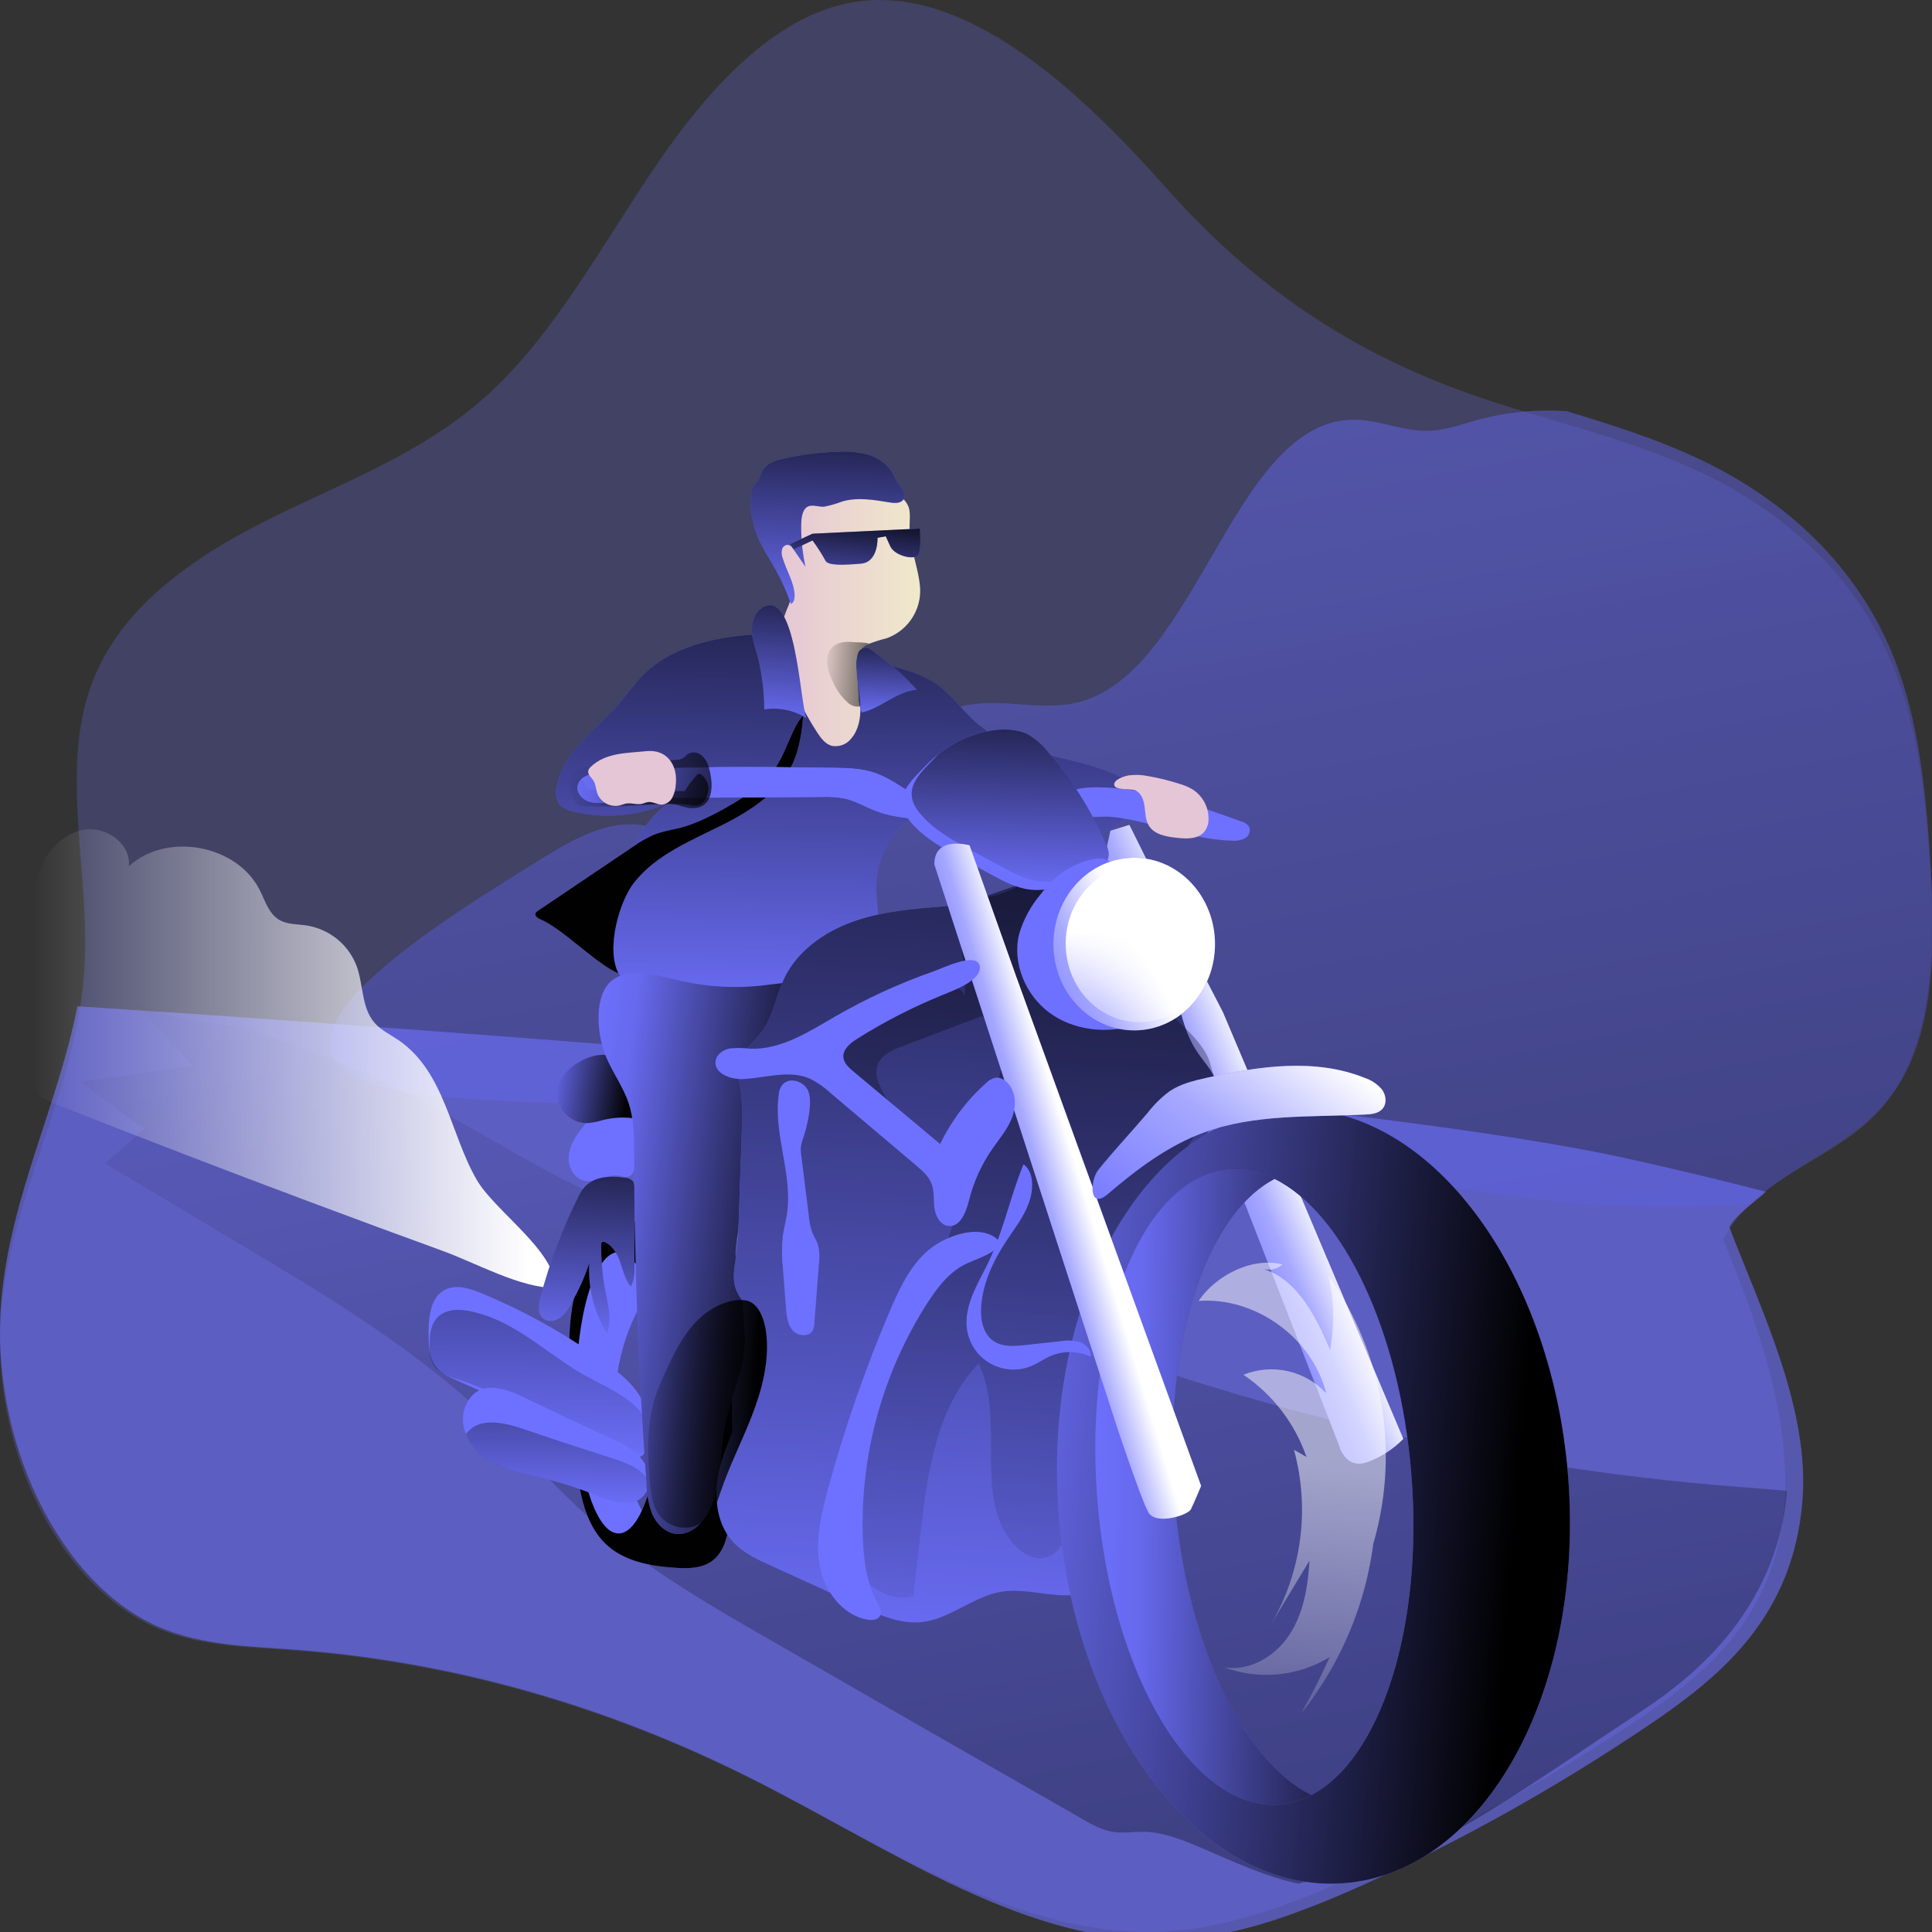 <svg width="240" height="240" viewBox="0 0 240 240" fill="none" xmlns="http://www.w3.org/2000/svg">
<rect x="0" y="0" width="240" height="240" fill="#333333" stroke="none"/>
<g clip-path="url(#clip0)">
<path opacity="0.24" d="M214.043 153.986C219.249 166.613 224.554 181.579 220.102 194.67C216.965 203.865 209.819 209.407 202.954 213.969C191.58 221.5 179.811 227.963 167.735 233.31C160.332 236.574 152.725 239.446 144.93 239.93C126.676 241.026 109.7 229.084 92.607 220.626C74.456 211.638 55.354 206.361 35.974 204.98C30.57 204.587 25.083 204.501 19.906 202.419C7.396 197.374 -1.368 179.761 0.177 162.774C1.297 150.387 7.111 139.431 9.523 127.47C10.004 125.144 10.326 122.767 10.486 120.367C11.218 108.741 7.539 96.435 11.112 85.728C13.027 80.037 16.772 75.715 20.785 72.418C33.232 62.16 48.854 59.844 60.866 48.773C69.121 41.153 75.008 30.011 81.759 20.165C88.51 10.32 97.018 1.23 107.09 0.12C121.002 -1.421 134.972 12.191 144.945 23.425C155.639 35.462 167.354 43.302 181.138 48.404C185.55 50.037 190.031 51.334 194.515 52.669H194.541C200.285 54.392 206.018 56.173 211.547 58.805C221.391 63.515 230.895 71.508 235.559 83.785C238.254 90.864 239.162 98.857 239.7 106.759C240.432 117.289 240.213 129.212 234.498 136.703C229.958 142.657 222.852 144.514 217.745 149.3C217.547 149.468 217.349 149.655 217.152 149.856C215.958 151.013 214.909 152.407 214.043 153.986Z" fill="#6E71FF"/>
<path opacity="0.5" d="M235 136C230.47 142.008 222.596 144.671 217.5 149.5C186.129 152.248 155.125 140.818 123.666 138.084C100.755 136.123 77.772 138.272 54.861 136.234C23.274 133.409 53.765 115.111 66.747 107.007C70.966 104.37 75.496 101.694 80.109 102.573C82.937 103.138 85.556 105.027 88.387 105.645C99.893 108.19 108.324 90.041 119.86 87.646C124.656 86.651 129.653 88.505 134.406 87.119C148.787 82.894 153.313 52.347 168.045 52.135C171.172 52.096 174.229 53.584 177.356 53.516C179.705 53.482 181.999 52.55 184.297 51.966C187.698 51.13 191.162 50.835 194.616 51.087H194.641C200.373 52.825 206.093 54.622 211.609 57.278C221.432 62.03 230.914 70.096 235.568 82.483C238.257 89.626 239.163 97.691 239.7 105.664C240.43 116.246 240.702 128.427 235 136Z" fill="#6E71FF"/>
<path d="M235 136C230.47 142.008 222.596 144.671 217.5 149.5C186.129 152.248 155.125 140.818 123.666 138.084C100.755 136.123 77.772 138.272 54.861 136.234C23.274 133.409 53.765 115.111 66.747 107.007C70.966 104.37 75.496 101.694 80.109 102.573C82.937 103.138 85.556 105.027 88.387 105.645C99.893 108.19 108.324 90.041 119.86 87.646C124.656 86.651 129.653 88.505 134.406 87.119C148.787 82.894 153.313 52.347 168.045 52.135C171.172 52.096 174.229 53.584 177.356 53.516C179.705 53.482 181.999 52.55 184.297 51.966C187.698 51.13 191.162 50.835 194.616 51.087H194.641C200.373 52.825 206.093 54.622 211.609 57.278C221.432 62.03 230.914 70.096 235.568 82.483C238.257 89.626 239.163 97.691 239.7 105.664C240.43 116.246 240.702 128.427 235 136Z" fill="url(#paint0_linear)" fill-opacity="0.7"/>
<path opacity="0.6" d="M223.903 186.472C223.689 189.164 223.163 191.796 222.342 194.272C219.173 203.75 211.954 209.464 205.019 214.166C193.53 221.929 181.64 228.592 169.442 234.104C167.223 235.091 165.004 236.077 162.737 236.916C157.393 239.018 151.949 240.582 146.405 240.927C127.965 242.057 110.816 229.747 93.549 221.029C75.214 211.764 55.918 206.324 36.34 204.9C30.881 204.495 25.338 204.407 20.108 202.26C7.471 197.06 -1.382 178.903 0.178 161.393C1.31 148.624 7.183 137.33 9.62 125C12.127 125.173 15.193 125.38 18.718 125.612L24.047 125.957C29.092 126.298 34.824 126.717 41.081 127.161C90.428 130.718 172.293 137.281 201.939 143.877C207.771 145.155 213.034 146.418 217.771 147.642L219.361 148.041C218.154 149.242 215.693 150.79 214.82 152.427C218.856 162.927 224.835 175.05 223.903 186.472Z" fill="#6E71FF"/>
<path d="M222 185.207C221.788 187.811 221.266 190.357 220.451 192.752C217.305 201.92 210.883 207.952 204 212.5C192.596 220.009 182.108 227.668 170 233C167.798 233.954 163.541 233.189 161.291 234C157.282 233.131 153.358 231.337 149.475 229.652C147.001 228.583 144.483 227.548 141.88 227.548C140.702 227.548 139.52 227.748 138.353 227.581C136.903 227.381 135.552 226.603 134.216 225.825C121.346 218.472 108.482 211.092 95.622 203.685C88.013 199.323 80.349 194.904 73.466 188.786C69.061 184.882 65.049 180.334 60.74 176.268C51.394 167.448 40.845 161.144 30.376 154.878C24.606 151.438 18.838 147.993 13.072 144.541L17.877 140.245C15.247 138.279 12.621 136.327 10 134.39C14.621 133.726 19.257 133.039 23.893 132.376C22.058 130.362 20.223 128.343 18.362 126.348C17.65 125.551 16.927 124.778 16.215 124C17.565 125.46 20.579 126.181 23.651 126.682C26.496 127.159 29.396 127.436 31.062 127.975C36.179 129.636 41.27 131.56 46.277 133.76C55.733 137.94 64.55 144.187 73.951 148.44C89.452 155.469 106.572 155.689 122.455 162.218C152.824 174.702 184.263 182.259 216.057 184.715C218.032 184.863 220.021 185.011 222 185.207Z" fill="url(#paint1_linear)"/>
<path d="M49.479 129.195C48.489 128.522 47.37 128 46.573 127.109C44.898 125.238 45.159 122.395 44.316 120.04C43.828 118.73 42.998 117.57 41.911 116.679C40.823 115.788 39.516 115.199 38.122 114.969C36.957 114.793 35.675 114.862 34.657 114.247C33.386 113.479 32.935 111.915 32.279 110.594C29.458 104.92 20.696 103.306 16.003 107.609C16.302 104.92 13.318 102.68 10.618 103.038C7.917 103.395 5.804 105.688 4.875 108.228C3.946 110.767 3.974 113.525 4.016 116.222L4.277 133.597C4.277 134.365 4.315 135.168 4.743 135.802C5.17 136.436 5.986 136.793 6.732 137.089C17.396 141.302 28.102 145.418 38.849 149.436C44.218 151.446 49.599 153.431 54.989 155.39C59.127 156.892 64.617 160 69 160C69.062 155.44 61.516 150.484 59.251 146.612C55.945 140.977 55.284 133.132 49.479 129.195Z" fill="url(#paint2_linear)"/>
<path d="M80.72 160.321C80.72 160.321 71.147 172.46 80.546 189.212C80.546 189.212 77.128 193.998 73.879 189.381C70.63 184.764 68.58 159.122 76.615 153.823C84.65 148.524 80.72 160.321 80.72 160.321Z" fill="#6E71FF"/>
<path d="M80.72 160.321C80.72 160.321 71.147 172.46 80.546 189.212C80.546 189.212 77.128 193.998 73.879 189.381C70.63 184.764 68.58 159.122 76.615 153.823C84.65 148.524 80.72 160.321 80.72 160.321Z" fill="url(#paint3_linear)"/>
<path d="M90.7 167.087C90.498 162.897 89.971 158.271 86.802 155.521C84.964 153.917 82.538 151.238 80.079 151.529C77.131 151.896 74.508 154.044 73.027 156.56C71.146 159.799 70.77 163.697 70.676 167.449C70.552 172.777 70.913 178.105 71.753 183.368C72.223 186.429 73.008 189.654 75.251 191.803C77.493 193.951 80.784 194.553 83.902 194.755C85.411 194.864 87.014 194.845 88.293 194.027C90.239 192.734 90.568 190.054 90.695 187.722C91.029 180.857 91.029 173.951 90.7 167.087ZM76.84 190.491C73.925 190.491 71.555 182.658 71.555 173.006C71.555 163.354 73.906 155.539 76.84 155.539C79.774 155.539 82.129 163.354 82.129 173.006C82.129 182.658 79.778 190.491 76.84 190.491Z" fill="#6E71FF"/>
<path d="M90.7 167.087C90.498 162.897 89.971 158.271 86.802 155.521C84.964 153.917 82.538 151.238 80.079 151.529C77.131 151.896 74.508 154.044 73.027 156.56C71.146 159.799 70.77 163.697 70.676 167.449C70.552 172.777 70.913 178.105 71.753 183.368C72.223 186.429 73.008 189.654 75.251 191.803C77.493 193.951 80.784 194.553 83.902 194.755C85.411 194.864 87.014 194.845 88.293 194.027C90.239 192.734 90.568 190.054 90.695 187.722C91.029 180.857 91.029 173.951 90.7 167.087ZM76.84 190.491C73.925 190.491 71.555 182.658 71.555 173.006C71.555 163.354 73.906 155.539 76.84 155.539C79.774 155.539 82.129 163.354 82.129 173.006C82.129 182.658 79.778 190.491 76.84 190.491Z" fill="url(#paint4_linear)"/>
<path d="M72.11 140.367C71.353 141.369 70.699 142.511 70.638 143.767C70.577 145.022 71.325 146.381 72.547 146.668C74.014 147.011 75.49 145.774 76.971 146.056C77.312 146.177 77.675 146.22 78.034 146.183C78.565 146.038 78.781 145.412 78.904 144.872C79.172 143.673 79.374 142.46 79.557 141.242C79.717 140.451 79.717 139.635 79.557 138.844C78.156 133.687 73.896 137.993 72.11 140.367Z" fill="#6E71FF"/>
<path d="M69.403 134.65C69.209 135.227 69.161 135.842 69.263 136.441C69.364 137.041 69.612 137.606 69.984 138.087C70.356 138.568 70.841 138.949 71.395 139.198C71.95 139.446 72.558 139.554 73.164 139.512C73.784 139.425 74.397 139.292 74.998 139.112C76.143 138.835 77.329 138.76 78.5 138.891C78.678 138.934 78.865 138.916 79.031 138.84C79.281 138.68 79.271 138.318 79.224 138.026C78.909 136.014 78.072 131.815 75.797 131.157C73.521 130.499 70.099 132.572 69.403 134.65Z" fill="#6E71FF"/>
<path d="M69.403 134.65C69.209 135.227 69.161 135.842 69.263 136.441C69.364 137.041 69.612 137.606 69.984 138.087C70.356 138.568 70.841 138.949 71.395 139.198C71.95 139.446 72.558 139.554 73.164 139.512C73.784 139.425 74.397 139.292 74.998 139.112C76.143 138.835 77.329 138.76 78.5 138.891C78.678 138.934 78.865 138.916 79.031 138.84C79.281 138.68 79.271 138.318 79.224 138.026C78.909 136.014 78.072 131.815 75.797 131.157C73.521 130.499 70.099 132.572 69.403 134.65Z" fill="url(#paint5_linear)"/>
<path d="M59.85 160.664C58.336 160.039 56.559 159.475 55.148 160.293C53.493 161.233 53.267 163.509 53.239 165.422C53.239 166.95 53.239 168.62 54.18 169.804C54.828 170.613 55.811 171.06 56.756 171.478L77.387 180.651C78.195 181.008 79.23 181.333 79.869 180.731C80.15 180.412 80.325 180.015 80.372 179.593C81.482 173.787 78.115 171.267 73.837 168.309C69.46 165.269 64.771 162.707 59.85 160.664Z" fill="#6E71FF"/>
<path d="M59.977 163.297C58.463 162.827 56.686 162.409 55.275 163.02C53.62 163.73 53.395 165.418 53.366 166.842C53.343 167.98 53.366 169.226 54.307 170.11C55.075 170.693 55.953 171.116 56.888 171.356C63.761 173.636 70.522 178.103 77.387 180.383C78.195 180.651 79.23 180.891 79.869 180.439C80.133 180.227 80.311 179.926 80.372 179.593C81.482 175.268 77.518 173.387 73.24 171.177C68.867 168.916 64.894 164.816 59.977 163.297Z" fill="url(#paint6_linear)" fill-opacity="0.5"/>
<path d="M80.612 184.356C80.529 185.035 80.193 185.657 79.671 186.1C79.124 186.533 78.441 186.76 77.744 186.739C77.56 186.739 77.358 186.739 77.161 186.702C76.142 186.531 75.15 186.231 74.208 185.808C72.031 184.935 69.798 184.211 67.522 183.641C65.026 183.044 62.407 182.588 60.291 181.13C59.218 180.391 58.389 179.351 57.908 178.14C57.637 177.565 57.497 176.937 57.497 176.302C57.497 175.666 57.637 175.039 57.908 174.463C59.511 171.172 62.858 172.512 65.303 173.678C68.707 175.338 72.149 176.969 75.59 178.544C77.161 179.254 78.797 180.016 79.822 181.403C80.457 182.248 80.74 183.306 80.612 184.356Z" fill="#6E71FF"/>
<path d="M79.662 186.283C79.073 186.61 78.407 186.772 77.734 186.754C77.551 186.754 77.349 186.754 77.151 186.716C76.133 186.546 75.141 186.246 74.199 185.823C72.022 184.949 69.788 184.225 67.513 183.655C65.017 183.058 62.398 182.602 60.282 181.145C59.209 180.406 58.38 179.365 57.898 178.154C59.502 175.86 62.849 176.772 65.294 177.609C68.698 178.775 72.139 179.903 75.581 180.999C77.151 181.507 78.788 182.038 79.812 183.021C80.207 183.379 80.481 183.85 80.598 184.37C80.672 184.747 80.62 185.139 80.451 185.484C80.283 185.829 80.005 186.11 79.662 186.283Z" fill="url(#paint7_linear)" fill-opacity="0.5"/>
<path d="M71.95 148.445C69.907 152.508 68.29 156.772 67.126 161.168C66.901 162.019 66.736 163.048 67.357 163.678C67.978 164.308 68.932 164.149 69.6 163.678C70.226 163.156 70.722 162.494 71.048 161.746C71.922 160.215 72.642 158.601 73.196 156.927C73.033 159.995 73.802 163.04 75.401 165.662C76.036 163.998 75.542 162.141 75.204 160.392C74.809 158.345 74.639 156.261 74.696 154.177C75.843 154.388 76.577 155.516 76.981 156.612C77.385 157.707 77.606 158.911 78.344 159.814C78.815 159.132 78.815 158.248 78.815 157.421V147.632C78.848 147.313 78.777 146.991 78.612 146.715C78.356 146.456 78.009 146.306 77.644 146.297C75.307 145.986 73.088 146.174 71.95 148.445Z" fill="#6E71FF"/>
<path d="M71.95 148.445C69.907 152.508 68.29 156.772 67.126 161.168C66.901 162.019 66.736 163.048 67.357 163.678C67.978 164.308 68.932 164.149 69.6 163.678C70.226 163.156 70.722 162.494 71.048 161.746C71.922 160.215 72.642 158.601 73.196 156.927C73.033 159.995 73.802 163.04 75.401 165.662C76.036 163.998 75.542 162.141 75.204 160.392C74.809 158.345 74.639 156.261 74.696 154.177C75.843 154.388 76.577 155.516 76.981 156.612C77.385 157.707 77.606 158.911 78.344 159.814C78.815 159.132 78.815 158.248 78.815 157.421V147.632C78.848 147.313 78.777 146.991 78.612 146.715C78.356 146.456 78.009 146.306 77.644 146.297C75.307 145.986 73.088 146.174 71.95 148.445Z" fill="url(#paint8_linear)"/>
<path d="M79.78 83.958C78.802 84.955 78.003 86.112 77.091 87.169C74.157 90.573 69.864 93.343 69.131 97.776C69.037 98.146 69.023 98.531 69.088 98.907C69.152 99.283 69.295 99.641 69.507 99.958C69.961 100.414 70.549 100.712 71.185 100.809C75.109 101.747 79.232 101.394 82.939 99.802C78.642 102.901 77.246 108.576 76.277 113.785C75.831 116.197 75.464 118.896 76.837 120.922C78.717 123.715 82.761 123.743 86.122 123.461L98.849 122.408C100.73 122.253 102.648 122.093 104.426 121.439C106.203 120.786 107.858 119.559 108.615 117.847C109.696 115.398 108.793 112.577 108.859 109.897C108.939 107.243 109.98 104.708 111.788 102.765C112.045 102.46 112.366 102.216 112.728 102.05C113.187 101.918 113.67 101.895 114.139 101.984L130.223 103.728C132.386 103.963 134.624 104.198 136.702 103.545C138.78 102.891 140.675 101.119 140.745 98.942C140.784 98.401 140.647 97.862 140.355 97.405C139.991 96.955 139.516 96.608 138.977 96.399C133.336 93.733 126.325 93.987 121.535 89.99C119.687 88.453 118.319 86.375 116.363 85.002C114.534 83.718 112.324 83.121 110.161 82.571C105.126 81.26 99.047 78.495 93.819 78.81C88.882 79.102 83.334 80.31 79.78 83.958Z" fill="#6E71FF"/>
<path d="M79.78 83.958C78.802 84.955 78.003 86.112 77.091 87.169C74.157 90.573 69.864 93.343 69.131 97.776C69.037 98.146 69.023 98.531 69.088 98.907C69.152 99.283 69.295 99.641 69.507 99.958C69.961 100.414 70.549 100.712 71.185 100.809C75.109 101.747 79.232 101.394 82.939 99.802C78.642 102.901 77.246 108.576 76.277 113.785C75.831 116.197 75.464 118.896 76.837 120.922C78.717 123.715 82.761 123.743 86.122 123.461L98.849 122.408C100.73 122.253 102.648 122.093 104.426 121.439C106.203 120.786 107.858 119.559 108.615 117.847C109.696 115.398 108.793 112.577 108.859 109.897C108.939 107.243 109.98 104.708 111.788 102.765C112.045 102.46 112.366 102.216 112.728 102.05C113.187 101.918 113.67 101.895 114.139 101.984L130.223 103.728C132.386 103.963 134.624 104.198 136.702 103.545C138.78 102.891 140.675 101.119 140.745 98.942C140.784 98.401 140.647 97.862 140.355 97.405C139.991 96.955 139.516 96.608 138.977 96.399C133.336 93.733 126.325 93.987 121.535 89.99C119.687 88.453 118.319 86.375 116.363 85.002C114.534 83.718 112.324 83.121 110.161 82.571C105.126 81.26 99.047 78.495 93.819 78.81C88.882 79.102 83.334 80.31 79.78 83.958Z" fill="url(#paint9_linear)"/>
<path d="M108.802 113.188C108.889 113.808 108.839 114.441 108.656 115.04C108.45 115.505 108.149 115.921 107.772 116.262C106.175 117.844 104.156 118.931 101.956 119.394C101.9 114.137 103.691 109.05 105.215 104.029C105.973 101.641 106.563 99.203 106.978 96.732C107.358 94.254 106.898 91.758 107.17 89.351C107.899 93.112 107.744 97.287 108.003 101.128L108.802 113.188Z" fill="url(#paint10_linear)"/>
<path d="M94.566 97.414C92.323 99.271 87.983 101.772 85.162 102.642C83.884 103.046 82.525 103.183 81.274 103.676C80.314 104.094 79.403 104.616 78.557 105.233L66.803 113.155C66.688 113.216 66.594 113.309 66.53 113.423C66.38 113.761 66.789 114.062 67.127 114.203C69.911 115.369 74.053 119.761 76.831 120.922C75.233 117.842 76.954 111.937 78.768 109.638C81.519 106.149 85.863 104.424 89.831 102.431C93.719 100.479 97.777 97.762 99.032 93.352C99.444 91.889 99.69 90.384 99.766 88.867C97.97 90.803 97.556 94.931 94.566 97.414Z" fill="#6E71FF"/>
<path d="M94.566 97.414C92.323 99.271 87.983 101.772 85.162 102.642C83.884 103.046 82.525 103.183 81.274 103.676C80.314 104.094 79.403 104.616 78.557 105.233L66.803 113.155C66.688 113.216 66.594 113.309 66.53 113.423C66.38 113.761 66.789 114.062 67.127 114.203C69.911 115.369 74.053 119.761 76.831 120.922C75.233 117.842 76.954 111.937 78.768 109.638C81.519 106.149 85.863 104.424 89.831 102.431C93.719 100.479 97.777 97.762 99.032 93.352C99.444 91.889 99.69 90.384 99.766 88.867C97.97 90.803 97.556 94.931 94.566 97.414Z" fill="url(#paint11_linear)"/>
<path d="M113.467 98.66C111.873 97.719 110.392 96.591 108.653 95.999C107.012 95.439 105.249 95.411 103.519 95.383C93.899 95.246 84.242 95.11 74.679 95.947C73.452 96.055 71.915 96.459 71.745 97.677C71.618 98.556 72.38 99.36 73.231 99.614C74.102 99.802 75.003 99.802 75.873 99.614C79.295 99.216 82.739 99.043 86.184 99.097L102.169 98.998C103.09 98.958 104.013 99.023 104.92 99.191C106.231 99.482 107.402 100.192 108.653 100.681C111.192 101.683 113.984 101.767 116.711 101.838C117.816 101.871 119.495 101.184 118.079 100.131C117.609 99.783 116.457 99.901 115.874 99.736C115.03 99.479 114.222 99.117 113.467 98.66Z" fill="#6E71FF"/>
<path d="M113.467 98.66C111.873 97.719 110.392 96.591 108.653 95.999C107.012 95.439 105.249 95.411 103.519 95.383C93.899 95.246 84.242 95.11 74.679 95.947C73.452 96.055 71.915 96.459 71.745 97.677C71.618 98.556 72.38 99.36 73.231 99.614C74.102 99.802 75.003 99.802 75.873 99.614C79.295 99.216 82.739 99.043 86.184 99.097L102.169 98.998C103.09 98.958 104.013 99.023 104.92 99.191C106.231 99.482 107.402 100.192 108.653 100.681C111.192 101.683 113.984 101.767 116.711 101.838C117.816 101.871 119.495 101.184 118.079 100.131C117.609 99.783 116.457 99.901 115.874 99.736C115.03 99.479 114.222 99.117 113.467 98.66Z" fill="#6E71FF"/>
<path d="M113.499 98.693C111.905 97.776 110.424 96.624 108.685 96.032C107.044 95.472 105.281 95.439 103.551 95.416C93.931 95.28 84.274 95.143 74.711 95.98C73.484 96.088 71.947 96.488 71.773 97.71C71.65 98.59 72.412 99.394 73.263 99.647C74.134 99.835 75.035 99.835 75.905 99.647C79.327 99.249 82.772 99.076 86.216 99.13L102.178 99.031C103.101 98.992 104.025 99.057 104.933 99.224C106.24 99.516 107.415 100.221 108.666 100.715C111.205 101.716 113.993 101.801 116.725 101.871C117.825 101.904 119.508 101.213 118.093 100.165C117.623 99.817 116.471 99.934 115.888 99.77C115.05 99.511 114.248 99.149 113.499 98.693Z" fill="url(#paint12_linear)"/>
<path d="M88.087 95.448C87.951 94.824 87.622 94.258 87.146 93.831C86.907 93.624 86.607 93.499 86.291 93.476C85.975 93.452 85.66 93.53 85.393 93.699C85.205 93.836 85.064 94.033 84.866 94.169C84.595 94.313 84.294 94.391 83.987 94.395L73.013 95.335C72.507 95.338 72.01 95.465 71.565 95.707C71.286 95.914 71.065 96.189 70.923 96.506C70.78 96.823 70.722 97.171 70.752 97.517C70.821 98.208 71.036 98.876 71.382 99.478C71.477 99.7 71.625 99.896 71.815 100.047C72.09 100.188 72.401 100.242 72.708 100.202L82.619 99.873C83.18 99.817 83.746 99.87 84.288 100.028C87.96 101.377 88.999 98.763 88.087 95.448Z" fill="url(#paint13_linear)"/>
<path d="M87.152 96.238C87.081 96.174 86.993 96.133 86.898 96.121C86.819 96.128 86.742 96.152 86.673 96.192C86.604 96.231 86.544 96.286 86.499 96.351C85.997 96.899 85.549 97.494 85.163 98.128C85.141 98.179 85.103 98.222 85.055 98.249C85.006 98.276 84.95 98.287 84.895 98.279L73.489 98.133C73.367 98.141 73.244 98.125 73.127 98.086C72.947 97.992 72.808 97.835 72.737 97.644C72.587 97.301 72.478 96.864 72.121 96.756C71.764 96.647 70.866 96.756 70.805 97.103C70.779 97.563 70.856 98.022 71.03 98.448C71.115 98.66 71.195 99.102 71.284 99.313C71.447 99.553 71.64 99.771 71.858 99.962C71.975 100.036 72.11 100.078 72.248 100.084C76.686 100.648 81.416 99.483 85.883 100.014C86.269 100.105 86.673 100.072 87.039 99.92C87.265 99.767 87.455 99.567 87.594 99.332C87.921 98.855 88.056 98.272 87.975 97.699C87.893 97.127 87.599 96.605 87.152 96.238Z" fill="url(#paint14_linear)"/>
<path d="M75.102 130.824C75.906 132.991 77.377 134.872 78.101 137.067C78.764 139.075 78.764 141.228 78.769 143.339C78.8 156.999 79.313 170.644 80.306 184.276C80.327 185.584 80.572 186.878 81.031 188.103C81.557 189.297 82.591 190.35 83.884 190.534C85.92 190.825 87.646 188.935 88.384 187.022C89.644 183.829 89.385 180.256 90.072 176.89C90.866 172.987 92.944 169.231 92.488 165.277C92.286 163.504 92.305 160.157 91.83 158.441C90.838 154.872 91.75 154.623 91.83 150.918C91.905 147.604 92.15 141.238 92.343 137.928C92.507 135.144 91.035 133.405 92.742 131.2C93.72 129.944 95.093 129.046 96.132 127.852C97.171 126.658 102.775 121.872 102.343 121.688C101.91 121.505 95.262 122.356 94.74 122.412C91.175 122.816 87.566 122.583 84.082 121.726C81.66 121.134 77.711 119.968 75.671 122.121C73.776 124.124 74.246 128.515 75.102 130.824Z" fill="#6E71FF"/>
<path d="M75.102 130.824C75.906 132.991 77.377 134.872 78.101 137.067C78.764 139.075 78.764 141.228 78.769 143.339C78.8 156.999 79.313 170.644 80.306 184.276C80.327 185.584 80.572 186.878 81.031 188.103C81.557 189.297 82.591 190.35 83.884 190.534C85.92 190.825 87.646 188.935 88.384 187.022C89.644 183.829 89.385 180.256 90.072 176.89C90.866 172.987 92.944 169.231 92.488 165.277C92.286 163.504 92.305 160.157 91.83 158.441C90.838 154.872 91.75 154.623 91.83 150.918C91.905 147.604 92.15 141.238 92.343 137.928C92.507 135.144 91.035 133.405 92.742 131.2C93.72 129.944 95.093 129.046 96.132 127.852C97.171 126.658 102.775 121.872 102.343 121.688C101.91 121.505 95.262 122.356 94.74 122.412C91.175 122.816 87.566 122.583 84.082 121.726C81.66 121.134 77.711 119.968 75.671 122.121C73.776 124.124 74.246 128.515 75.102 130.824Z" fill="url(#paint15_linear)"/>
<path d="M145.743 126.676L166.313 179.47C166.313 179.47 167.041 182.564 169.773 181.652C171.494 181.045 173.051 180.049 174.324 178.742L151.93 125.769L149.58 121.218L140.294 102.468L137.943 103.197L136.853 108.11L145.743 126.676Z" fill="#6E71FF"/>
<path d="M145.743 126.676L166.313 179.47C166.313 179.47 167.041 182.564 169.773 181.652C171.494 181.045 173.051 180.049 174.324 178.742L151.93 125.769L149.58 121.218L140.294 102.468L137.943 103.197L136.853 108.11L145.743 126.676Z" fill="url(#paint16_linear)"/>
<path d="M91.674 154.12L92.144 140.405C92.259 138.666 92.204 136.92 91.98 135.191C91.815 134.19 91.543 133.17 91.754 132.182C92.102 130.584 93.597 129.549 94.575 128.242C96.051 126.287 96.38 123.715 97.438 121.505C99.079 118.101 102.417 115.75 105.981 114.486C109.545 113.221 113.363 112.901 117.129 112.605C121.797 112.224 126.151 109.272 130.834 109.13C135.516 108.989 140.514 110.668 143.18 114.519C146.434 119.22 145.531 125.868 148.686 130.631C149.504 131.858 150.566 132.939 151.097 134.322C151.972 136.672 151.022 139.315 149.598 141.374C148.173 143.433 146.307 145.135 144.962 147.256C141.788 152.319 142.273 158.737 142.371 164.713C142.526 174.22 141.42 183.706 139.08 192.922C138.871 194.023 138.444 195.072 137.825 196.006C136.414 197.887 133.725 198.319 131.365 198.141C129.005 197.962 126.626 197.346 124.313 197.746C120.819 198.352 117.956 201.155 114.439 201.507C111.877 201.761 109.39 200.675 107.039 199.626L95.765 194.488C94.049 193.712 92.285 192.899 91.021 191.502C88.783 189.029 88.637 185.254 89.493 182.028C90.348 178.803 92.05 175.874 93.155 172.724C94.26 169.574 94.707 165.94 93.094 163.015C92.624 162.136 91.956 161.356 91.533 160.444C90.621 158.516 91.604 156.245 91.674 154.12Z" fill="#6E71FF"/>
<path d="M91.674 154.12L92.144 140.405C92.259 138.666 92.204 136.92 91.98 135.191C91.815 134.19 91.543 133.17 91.754 132.182C92.102 130.584 93.597 129.549 94.575 128.242C96.051 126.287 96.38 123.715 97.438 121.505C99.079 118.101 102.417 115.75 105.981 114.486C109.545 113.221 113.363 112.901 117.129 112.605C121.797 112.224 126.151 109.272 130.834 109.13C135.516 108.989 140.514 110.668 143.18 114.519C146.434 119.22 145.531 125.868 148.686 130.631C149.504 131.858 150.566 132.939 151.097 134.322C151.972 136.672 151.022 139.315 149.598 141.374C148.173 143.433 146.307 145.135 144.962 147.256C141.788 152.319 142.273 158.737 142.371 164.713C142.526 174.22 141.42 183.706 139.08 192.922C138.871 194.023 138.444 195.072 137.825 196.006C136.414 197.887 133.725 198.319 131.365 198.141C129.005 197.962 126.626 197.346 124.313 197.746C120.819 198.352 117.956 201.155 114.439 201.507C111.877 201.761 109.39 200.675 107.039 199.626L95.765 194.488C94.049 193.712 92.285 192.899 91.021 191.502C88.783 189.029 88.637 185.254 89.493 182.028C90.348 178.803 92.05 175.874 93.155 172.724C94.26 169.574 94.707 165.94 93.094 163.015C92.624 162.136 91.956 161.356 91.533 160.444C90.621 158.516 91.604 156.245 91.674 154.12Z" fill="url(#paint17_linear)"/>
<path d="M119.056 116.037C119.687 118.593 119.949 121.226 119.837 123.856C119.54 122.384 117.533 122.14 116.052 122.412C113.201 122.95 110.496 124.086 108.117 125.746C105.737 127.406 103.737 129.551 102.248 132.041L111.228 140.034C111.543 137.213 107.904 134.632 109.117 132.065C109.644 130.95 110.904 130.419 112.056 129.982L121.976 126.221C124.618 127.904 124.891 131.754 123.856 134.716C122.822 137.678 120.88 140.264 119.954 143.254C119.169 145.788 119.16 148.492 118.6 151.082C117.284 157.166 113.08 162.145 110.137 167.623C106.915 173.595 105.143 180.242 104.966 187.026C104.895 189.772 105.125 192.644 106.536 195.019C107.946 197.393 110.833 199.034 113.471 198.263L114.331 190.632C115.187 183.058 116.301 174.905 121.557 169.381C125.046 176.433 120.688 186.349 126.127 192.029C127.068 193.006 128.394 193.792 129.729 193.533C131.445 193.195 132.385 191.351 132.898 189.678C135.469 181.328 133.8 172.136 136.226 163.739C137.383 159.752 139.419 156.094 141.205 152.347C143.048 148.473 148.728 141.712 150.035 137.627C151.046 134.486 151.196 135.158 150.293 131.985C149.254 128.332 142.771 124.523 141.107 121.218C138.986 117.062 139.508 108.67 134.139 108.265C131.261 108.049 129.437 108.477 126.833 109.934C121.318 112.967 117.655 110.324 119.056 116.037Z" fill="url(#paint18_linear)" fill-opacity="0.5"/>
<path d="M144.952 147.237C141.778 152.3 142.262 158.718 142.361 164.694L144.952 147.237Z" fill="url(#paint19_linear)"/>
<path d="M194.794 183.368C192.683 156.833 176.801 136.451 159.33 137.833C141.859 139.216 129.423 161.877 131.539 188.413C133.655 214.949 149.513 235.316 166.999 233.934C184.484 232.551 196.91 209.927 194.794 183.368ZM162.903 222.984C154.441 218.813 147.346 204.177 145.926 186.264C144.398 167.27 149.786 150.894 158.329 146.451C166.792 150.622 173.905 165.281 175.325 183.171C176.853 202.165 171.46 218.541 162.903 222.984Z" fill="#6E71FF"/>
<path d="M194.794 183.368C192.683 156.833 176.801 136.451 159.33 137.833C141.859 139.216 129.423 161.877 131.539 188.413C133.655 214.949 149.513 235.316 166.999 233.934C184.484 232.551 196.91 209.927 194.794 183.368ZM162.903 222.984C154.441 218.813 147.346 204.177 145.926 186.264C144.398 167.27 149.786 150.894 158.329 146.451C166.792 150.622 173.905 165.281 175.325 183.171C176.853 202.165 171.46 218.541 162.903 222.984Z" fill="url(#paint20_linear)"/>
<path d="M162.903 222.983C161.683 223.653 160.336 224.056 158.949 224.168C148.187 225.024 138.041 208.051 136.311 186.264C134.581 164.477 141.901 146.141 152.668 145.285C154.62 145.144 156.573 145.548 158.309 146.451C149.767 150.894 144.379 167.27 145.907 186.264C147.345 204.172 154.449 218.813 162.903 222.983Z" fill="#6E71FF"/>
<path d="M162.903 222.983C161.683 223.653 160.336 224.056 158.949 224.168C148.187 225.024 138.041 208.051 136.311 186.264C134.581 164.477 141.901 146.141 152.668 145.285C154.62 145.144 156.573 145.548 158.309 146.451C149.767 150.894 144.379 167.27 145.907 186.264C147.345 204.172 154.449 218.813 162.903 222.983Z" fill="url(#paint21_linear)"/>
<path d="M136.297 97.799C142.452 97.856 148.385 99.953 154.163 102.031C154.571 102.123 154.931 102.363 155.174 102.703C155.276 102.965 155.279 103.255 155.183 103.519C155.087 103.782 154.898 104.002 154.652 104.137C154.145 104.388 153.578 104.489 153.016 104.429C147.868 104.297 143.105 101.979 138.013 101.467C136.448 101.312 132.733 102.092 132.042 100.084C131.328 97.964 134.967 97.785 136.297 97.799Z" fill="#6E71FF"/>
<path d="M114.308 73.539C114.276 74.8 113.863 76.022 113.125 77.046C112.387 78.069 111.357 78.846 110.171 79.275C109.426 79.466 108.691 79.696 107.971 79.966C107.496 80.141 107.088 80.46 106.805 80.878C106.49 81.405 106.342 82.015 106.381 82.627C106.381 84.174 106.748 85.721 106.875 87.272C106.884 87.429 106.884 87.586 106.875 87.743C106.932 89.153 106.673 90.639 105.766 91.715C105.487 92.081 105.113 92.362 104.685 92.528C104.257 92.694 103.791 92.738 103.34 92.656C102.521 92.439 101.976 91.692 101.52 91.001C99.733 88.255 98.318 85.284 97.312 82.166C97.186 81.748 97.028 81.339 96.842 80.944C96.722 80.735 96.618 80.516 96.532 80.291C96.483 79.949 96.509 79.601 96.607 79.27C96.915 78.052 97.298 76.854 97.754 75.683C98.091 74.991 98.301 74.244 98.375 73.478C98.412 72.02 97.406 70.765 97.1 69.326C96.823 68.015 97.171 66.665 97.538 65.372C97.675 64.779 97.923 64.216 98.266 63.713C98.626 63.281 99.071 62.929 99.574 62.678C102.347 61.132 105.639 60.887 108.807 60.986C109.644 60.983 110.475 61.12 111.266 61.39C111.656 61.537 112.008 61.77 112.294 62.072C112.581 62.374 112.795 62.738 112.921 63.135C113.142 64.009 112.921 65.015 113.015 65.904C113.067 66.524 113.194 67.126 113.288 67.747C113.542 69.674 114.327 71.588 114.308 73.539Z" fill="url(#paint22_linear)"/>
<path d="M99.526 65.918C99.559 67.425 99.734 68.925 100.048 70.399L98.586 68.25C98.517 68.116 98.422 67.996 98.307 67.898C98.192 67.801 98.058 67.727 97.914 67.681C97.738 67.672 97.564 67.724 97.423 67.829C97.281 67.933 97.18 68.084 97.138 68.255C97.064 68.6 97.09 68.959 97.213 69.289C97.683 70.878 98.666 72.336 98.713 73.991C98.713 74.4 98.614 74.889 98.243 75.02C97.754 73.587 97.138 72.199 96.405 70.874C95.624 69.463 94.707 68.137 94.096 66.642C93.485 65.152 93.192 63.551 93.236 61.941C93.22 61.414 93.342 60.892 93.588 60.427C93.79 60.102 94.091 59.849 94.284 59.515C94.477 59.181 94.529 58.833 94.693 58.509C95.163 57.568 96.292 57.206 97.317 56.976C99.48 56.49 101.683 56.205 103.899 56.125C105.181 56.029 106.47 56.14 107.717 56.454C108.973 56.772 110.067 57.544 110.787 58.621C111.055 59.059 111.257 59.562 111.53 59.975C111.767 60.276 111.987 60.59 112.188 60.916C112.288 61.077 112.346 61.261 112.358 61.45C112.369 61.64 112.333 61.83 112.254 62.002C111.939 62.547 111.153 62.519 110.533 62.416C108.582 62.091 106.551 61.743 104.646 62.284C103.921 62.567 103.172 62.784 102.408 62.933C101.868 62.989 101.355 62.792 100.824 62.815C99.423 62.858 99.526 64.898 99.526 65.918Z" fill="#6E71FF"/>
<path d="M99.526 65.918C99.559 67.425 99.734 68.925 100.048 70.399L98.586 68.25C98.517 68.116 98.422 67.996 98.307 67.898C98.192 67.801 98.058 67.727 97.914 67.681C97.738 67.672 97.564 67.724 97.423 67.829C97.281 67.933 97.18 68.084 97.138 68.255C97.064 68.6 97.09 68.959 97.213 69.289C97.683 70.878 98.666 72.336 98.713 73.991C98.713 74.4 98.614 74.889 98.243 75.02C97.754 73.587 97.138 72.199 96.405 70.874C95.624 69.463 94.707 68.137 94.096 66.642C93.485 65.152 93.192 63.551 93.236 61.941C93.22 61.414 93.342 60.892 93.588 60.427C93.79 60.102 94.091 59.849 94.284 59.515C94.477 59.181 94.529 58.833 94.693 58.509C95.163 57.568 96.292 57.206 97.317 56.976C99.48 56.49 101.683 56.205 103.899 56.125C105.181 56.029 106.47 56.14 107.717 56.454C108.973 56.772 110.067 57.544 110.787 58.621C111.055 59.059 111.257 59.562 111.53 59.975C111.767 60.276 111.987 60.59 112.188 60.916C112.288 61.077 112.346 61.261 112.358 61.45C112.369 61.64 112.333 61.83 112.254 62.002C111.939 62.547 111.153 62.519 110.533 62.416C108.582 62.091 106.551 61.743 104.646 62.284C103.921 62.567 103.172 62.784 102.408 62.933C101.868 62.989 101.355 62.792 100.824 62.815C99.423 62.858 99.526 64.898 99.526 65.918Z" fill="url(#paint23_linear)"/>
<path d="M137.731 106.022C137.747 106.495 137.599 106.958 137.313 107.334C136.73 108.133 135.653 108.684 134.708 109.064C132.522 109.92 130.227 110.795 127.895 110.503C126.184 110.287 124.604 109.445 123.104 108.622C121.849 107.95 120.589 107.273 119.343 106.582C117.049 105.345 114.717 104.052 113.057 102.031C110.655 99.116 113.057 97.113 115.135 94.978C115.599 94.499 116.099 94.055 116.63 93.653C118.498 92.169 120.708 91.178 123.057 90.77C124.604 90.517 126.283 90.535 127.703 91.241C128.693 91.833 129.563 92.605 130.27 93.516C133.177 96.897 135.565 100.692 137.355 104.776C137.561 105.163 137.689 105.586 137.731 106.022Z" fill="#6E71FF"/>
<path d="M137.731 106.022C137.746 106.495 137.598 106.958 137.312 107.334C136.862 107.603 136.39 107.834 135.902 108.025C133.716 108.9 131.417 109.774 129.089 109.483C127.359 109.267 125.798 108.425 124.28 107.602C123.024 106.93 121.783 106.234 120.518 105.562C118.243 104.325 115.892 103.013 114.251 101.011C111.849 98.077 114.251 96.093 116.31 93.958C116.414 93.85 116.524 93.748 116.639 93.653C118.507 92.169 120.717 91.178 123.067 90.77C124.613 90.517 126.292 90.535 127.712 91.241C128.702 91.833 129.572 92.605 130.279 93.516C133.186 96.897 135.574 100.692 137.364 104.776C137.567 105.164 137.692 105.587 137.731 106.022Z" fill="url(#paint24_linear)"/>
<path d="M116.066 107.377L138.827 177.487C138.827 177.487 141.737 186.222 142.649 187.863C143.561 189.504 147.562 188.225 147.929 187.496C148.296 186.768 149.203 184.586 149.203 184.586L126.264 121.397L120.439 105.012C120.439 105.012 116.066 103.738 116.066 107.377Z" fill="#6E71FF"/>
<path d="M116.066 107.377L138.827 177.487C138.827 177.487 141.737 186.222 142.649 187.863C143.561 189.504 147.562 188.225 147.929 187.496C148.296 186.768 149.203 184.586 149.203 184.586L126.264 121.397L120.439 105.012C120.439 105.012 116.066 103.738 116.066 107.377Z" fill="url(#paint25_linear)"/>
<path d="M142.577 138.229C143.364 137.207 144.29 136.3 145.328 135.535C146.668 134.646 148.266 134.256 149.832 133.903C156.344 132.441 163.349 131.412 169.532 133.903C170.363 134.178 171.103 134.676 171.671 135.342C172.188 136.043 172.305 137.105 171.727 137.754C171.219 138.323 170.373 138.412 169.611 138.45C162.86 138.793 155.897 138.351 149.555 140.683C145.093 142.319 141.228 145.244 137.617 148.332C135.266 150.359 135.384 146.654 136.442 145.323C138.374 142.912 140.565 140.608 142.577 138.229Z" fill="#6E71FF"/>
<path d="M142.577 138.229C143.364 137.207 144.29 136.3 145.328 135.535C146.668 134.646 148.266 134.256 149.832 133.903C156.344 132.441 163.349 131.412 169.532 133.903C170.363 134.178 171.103 134.676 171.671 135.342C172.188 136.043 172.305 137.105 171.727 137.754C171.219 138.323 170.373 138.412 169.611 138.45C162.86 138.793 155.897 138.351 149.555 140.683C145.093 142.319 141.228 145.244 137.617 148.332C135.266 150.359 135.384 146.654 136.442 145.323C138.374 142.912 140.565 140.608 142.577 138.229Z" fill="url(#paint26_linear)"/>
<path d="M103.757 126.267C100.466 128.176 97.01 130.424 93.193 130.273C92.364 130.171 91.527 130.159 90.696 130.235C89.874 130.386 89.046 130.931 88.9 131.754C88.623 133.291 90.687 134.105 92.248 134.048C95.069 133.921 97.993 132.868 100.57 133.983C101.507 134.439 102.37 135.034 103.132 135.746L113.79 144.763C114.561 145.417 115.361 146.108 115.723 147.048C116.085 147.989 115.944 149.046 116.075 150.048C116.207 151.049 116.781 152.159 117.782 152.291C119.296 152.483 120.02 150.542 120.391 149.061C120.947 146.837 121.894 144.731 123.189 142.84C124.106 141.505 125.206 140.255 125.761 138.736C126.315 137.217 126.17 135.276 124.896 134.279C124.728 134.134 124.533 134.023 124.322 133.954C124.112 133.884 123.89 133.857 123.668 133.874C123.225 133.974 122.821 134.203 122.507 134.533C120.118 136.657 118.174 139.234 116.79 142.116L106 133.089C105.44 132.619 104.839 132.078 104.768 131.354C104.674 130.348 105.619 129.587 106.475 129.046C109.887 126.895 113.486 125.054 117.227 123.545C118.351 123.075 122.075 121.754 121.698 119.977C121.322 118.199 117.11 120.263 116.014 120.649C111.762 122.134 107.658 124.015 103.757 126.267Z" fill="#6E71FF"/>
<path d="M115.144 155.455C112.954 157.425 111.67 160.19 110.518 162.903C107.459 170.084 104.896 177.467 102.85 185C102.013 188.08 101.256 191.295 101.815 194.436C102.375 197.577 104.599 200.633 107.744 201.197C108.308 201.296 109.014 201.253 109.305 200.755C109.597 200.257 109.272 199.603 108.985 199.077C107.613 196.561 107.255 193.618 107.171 190.75C106.891 180.526 109.694 170.454 115.215 161.845C116.499 159.851 118.036 157.867 120.194 156.908C121.562 156.302 126.047 154.844 123.128 153.438C120.683 152.254 116.922 153.838 115.144 155.455Z" fill="#6E71FF"/>
<path d="M122.474 157.439C121.223 159.875 119.733 162.456 120.123 165.159C120.256 166.048 120.592 166.893 121.106 167.63C121.619 168.367 122.296 168.976 123.083 169.409C123.869 169.842 124.746 170.088 125.643 170.127C126.541 170.166 127.435 169.998 128.257 169.635C129.009 169.306 129.667 168.817 130.429 168.483C131.231 168.127 132.101 167.949 132.979 167.959C133.857 167.97 134.722 168.169 135.516 168.544C135.596 167.726 134.919 166.983 134.138 166.711C133.339 166.5 132.502 166.468 131.689 166.617L127.373 167.087C126.005 167.237 124.5 167.35 123.376 166.56C122.079 165.648 121.768 163.847 121.886 162.268C122.107 159.343 123.4 156.588 125.022 154.139C126.052 152.587 127.236 151.097 127.843 149.334C128.365 147.824 128.511 145.619 127.142 144.632C125.426 148.807 124.585 153.306 122.474 157.439Z" fill="#6E71FF"/>
<path d="M99.827 141.233C99.678 141.616 99.567 142.013 99.493 142.418C99.466 142.791 99.482 143.167 99.54 143.537L100.466 150.979C100.517 151.731 100.676 152.472 100.936 153.18C101.129 153.65 101.406 154.059 101.576 154.524C101.797 155.324 101.85 156.162 101.731 156.983L101.166 164.322C101.167 164.647 101.098 164.967 100.964 165.263C100.494 166.128 99.107 165.996 98.463 165.263C97.819 164.529 97.711 163.471 97.636 162.498L97.264 157.655C97.113 156.29 97.105 154.913 97.241 153.546C97.363 152.639 97.612 151.755 97.753 150.852C98.519 145.92 96.046 140.923 96.738 135.981C96.767 135.592 96.888 135.215 97.09 134.881C97.984 133.616 99.911 134.364 100.381 135.492C101.007 136.842 100.273 139.874 99.827 141.233Z" fill="#6E71FF"/>
<path d="M86.408 164.256C84.763 165.986 83.705 168.177 82.708 170.34C82.214 171.361 81.782 172.412 81.415 173.485C80.287 176.955 80.433 180.707 80.766 184.341C80.888 185.625 81.048 186.96 81.768 188.027C82.114 188.54 82.575 188.965 83.114 189.269C83.653 189.572 84.256 189.746 84.874 189.775C85.492 189.805 86.109 189.69 86.674 189.44C87.24 189.189 87.74 188.81 88.134 188.333C88.834 187.487 89.149 186.401 89.502 185.357C90.579 182.16 92.125 179.141 93.352 175.996C94.579 172.851 95.496 169.498 95.233 166.123C95.092 164.383 94.443 161.68 92.412 161.51C90.16 161.341 87.889 162.695 86.408 164.256Z" fill="url(#paint27_linear)"/>
<path d="M130.844 109.314C130.273 109.87 129.743 110.467 129.259 111.101C128.047 112.533 127.144 114.201 126.608 116C125.7 119.606 127.388 123.611 130.369 125.807C133.35 128.003 137.459 128.454 141.013 127.359C141.665 127.193 142.271 126.883 142.786 126.451C143.263 125.938 143.635 125.335 143.881 124.679C144.507 123.292 145.141 121.858 145.24 120.349C145.28 118.952 145.023 117.563 144.488 116.272C143.346 113.208 141.541 110.434 139.203 108.148C137.793 106.775 137.163 106.338 135.202 106.869C133.574 107.321 132.078 108.16 130.844 109.314Z" fill="#6E71FF"/>
<path d="M140.896 127.998C146.438 127.998 150.93 123.199 150.93 117.278C150.93 111.358 146.438 106.559 140.896 106.559C135.355 106.559 130.863 111.358 130.863 117.278C130.863 123.199 135.355 127.998 140.896 127.998Z" fill="#6E71FF"/>
<path d="M140.896 127.998C146.438 127.998 150.93 123.199 150.93 117.278C150.93 111.358 146.438 106.559 140.896 106.559C135.355 106.559 130.863 111.358 130.863 117.278C130.863 123.199 135.355 127.998 140.896 127.998Z" fill="url(#paint28_linear)"/>
<path d="M141.526 126.978C146.573 126.978 150.665 122.608 150.665 117.217C150.665 111.827 146.573 107.457 141.526 107.457C136.478 107.457 132.386 111.827 132.386 117.217C132.386 122.608 136.478 126.978 141.526 126.978Z" fill="url(#paint29_linear)"/>
<path d="M98.177 67.583L100.932 66.299L114.266 65.66C114.266 65.66 114.524 68.415 114.012 68.993C113.499 69.571 111.191 69.059 110.612 67.902L110.034 66.619L109.009 66.812C109.009 66.812 109.136 69.825 106.959 70.018C104.782 70.211 102.794 70.277 102.535 69.632C102.058 68.765 101.523 67.93 100.932 67.136L98.581 68.25L98.177 67.583Z" fill="#6E71FF"/>
<path d="M98.177 67.583L100.932 66.299L114.266 65.66C114.266 65.66 114.524 68.415 114.012 68.993C113.499 69.571 111.191 69.059 110.612 67.902L110.034 66.619L109.009 66.812C109.009 66.812 109.136 69.825 106.959 70.018C104.782 70.211 102.794 70.277 102.535 69.632C102.058 68.765 101.523 67.93 100.932 67.136L98.581 68.25L98.177 67.583Z" fill="url(#paint30_linear)"/>
<path d="M98.177 67.583L100.932 66.299L114.266 65.66C114.266 65.66 114.524 68.415 114.012 68.993C113.499 69.571 111.191 69.059 110.612 67.902L110.034 66.619L109.009 66.812C109.009 66.812 109.136 69.825 106.959 70.018C104.782 70.211 102.794 70.277 102.535 69.632C102.058 68.765 101.523 67.93 100.932 67.136L98.581 68.25L98.177 67.583Z" fill="url(#paint31_linear)"/>
<path d="M83.945 97.494C83.91 98.043 83.766 98.58 83.521 99.073C83.395 99.319 83.209 99.529 82.979 99.683C82.75 99.837 82.485 99.93 82.21 99.953C81.613 99.953 81.048 99.543 80.456 99.638C80.23 99.695 80.007 99.764 79.788 99.844C79.149 100.009 78.472 99.713 77.818 99.816C77.517 99.859 77.24 99.99 76.944 100.061C76.385 100.177 75.803 100.091 75.302 99.819C74.8 99.547 74.411 99.106 74.203 98.575C74.015 98.039 74.015 97.428 73.704 96.948C73.446 96.553 72.971 96.196 73.079 95.735C73.135 95.553 73.24 95.39 73.385 95.265C75.266 93.46 77.917 93.568 80.32 93.309C82.891 93.055 84.222 95.096 83.945 97.494Z" fill="url(#paint32_linear)"/>
<path d="M140.204 96.323C141.021 96.214 141.851 96.246 142.658 96.418C143.977 96.644 145.278 96.966 146.551 97.381C147.089 97.536 147.607 97.753 148.093 98.03C148.714 98.415 149.227 98.952 149.584 99.591C149.94 100.229 150.127 100.948 150.129 101.679C150.149 102.269 149.967 102.848 149.612 103.319C148.836 104.26 147.397 104.213 146.184 104.076C144.887 103.935 143.41 103.686 142.724 102.577C142.301 101.895 142.291 101.049 142.188 100.226C142.084 99.403 141.798 98.561 141.083 98.199C140.589 97.945 138.582 98.199 138.427 97.565C138.248 96.859 139.668 96.418 140.204 96.323Z" fill="url(#paint33_linear)"/>
<path d="M148.892 161.609C155.944 161.078 163.039 166.198 164.745 173.076C163.468 171.696 161.8 170.737 159.965 170.326C158.129 169.915 156.212 170.073 154.468 170.777C158.111 173.246 160.858 176.829 162.296 180.989L160.74 180.096C161.742 183.752 161.996 187.572 161.487 191.329C160.978 195.085 159.716 198.701 157.778 201.958L162.667 193.876C162.484 197.083 161.938 200.383 160.18 203.068C158.422 205.752 155.192 207.689 152.032 207.106C154.173 207.905 156.468 208.208 158.743 207.993C161.018 207.778 163.215 207.051 165.168 205.865C164.103 208.241 162.927 210.565 161.642 212.838C165.275 208.29 167.937 203.046 169.464 197.429C170.99 191.812 171.35 185.942 170.519 180.181C170.898 184.271 170.854 188.389 170.387 192.47C172.164 186.769 172.604 180.734 171.675 174.835C170.745 168.936 168.471 163.329 165.027 158.45C165.74 161.478 165.806 164.623 165.22 167.679C163.377 163.311 160.862 158.375 156.207 157.467C157.364 157.881 158.558 157.796 159.306 157.077C155.544 156.104 151.012 158.445 148.892 161.609Z" fill="url(#paint34_linear)" fill-opacity="0.5"/>
<path d="M94.735 75.463C93.733 76.046 93.324 77.343 93.399 78.476C93.475 79.609 93.902 80.728 94.203 81.847C94.677 83.906 94.925 86.011 94.942 88.124C96.755 87.841 98.611 88.223 100.165 89.201C99.356 87.141 98.881 73.041 94.735 75.463Z" fill="#6E71FF"/>
<path d="M113.88 85.689C111.407 85.862 109.474 87.974 107.053 88.51C106.788 87.874 106.655 87.191 106.663 86.502L106.456 83.009C106.423 82.393 106.348 81.194 106.884 80.738C107.688 80.047 108.341 80.841 109.117 81.396C110.86 82.644 112.458 84.084 113.88 85.689Z" fill="#6E71FF"/>
<path d="M94.735 75.463C93.733 76.046 93.324 77.343 93.399 78.476C93.475 79.609 93.902 80.728 94.203 81.847C94.677 83.906 94.925 86.011 94.942 88.124C96.755 87.841 98.611 88.223 100.165 89.201C99.356 87.141 98.881 73.041 94.735 75.463Z" fill="url(#paint35_linear)"/>
<path d="M113.88 85.689C111.407 85.862 109.474 87.974 107.053 88.51C106.788 87.874 106.655 87.191 106.663 86.502L106.456 83.009C106.423 82.393 106.348 81.194 106.884 80.738C107.688 80.047 108.341 80.841 109.117 81.396C110.86 82.644 112.458 84.084 113.88 85.689Z" fill="url(#paint36_linear)"/>
<path d="M107.876 81.334C107.507 82.499 107.407 83.732 107.585 84.94C107.711 85.433 107.773 85.941 107.768 86.45C107.765 86.707 107.695 86.959 107.563 87.18C107.432 87.401 107.245 87.584 107.02 87.71C106.981 87.729 106.938 87.74 106.893 87.743C106.903 87.586 106.903 87.429 106.893 87.272C106.767 85.721 106.386 84.174 106.4 82.627C106.36 82.015 106.508 81.405 106.823 80.878C107.107 80.46 107.514 80.141 107.989 79.966C108.022 79.968 108.054 79.981 108.078 80.004C108.459 80.366 108.041 80.822 107.876 81.334Z" fill="url(#paint37_linear)"/>
<path d="M106.804 80.879C106.489 81.405 106.342 82.015 106.381 82.627C106.381 84.174 106.748 85.721 106.875 87.273C106.884 87.429 106.884 87.586 106.875 87.743C106.607 87.795 106.331 87.784 106.069 87.712C105.806 87.639 105.564 87.506 105.361 87.324C104.506 86.572 103.839 85.63 103.414 84.574C103.064 83.904 102.836 83.176 102.742 82.425C102.699 82.046 102.741 81.662 102.863 81.3C102.986 80.938 103.187 80.608 103.452 80.333C104.124 79.731 105.126 79.675 106.038 79.769C106.381 79.802 107.547 79.769 107.951 79.966C107.484 80.144 107.083 80.463 106.804 80.879Z" fill="url(#paint38_linear)" fill-opacity="0.5"/>
</g>
<defs>
<linearGradient id="paint0_linear" x1="130.634" y1="27.024" x2="208.82" y2="431.204" gradientUnits="userSpaceOnUse">
<stop stop-color="#010101" stop-opacity="0"/>
<stop offset="0.95" stop-color="#010101"/>
</linearGradient>
<linearGradient id="paint1_linear" x1="105.449" y1="97.34" x2="195.94" y2="545.316" gradientUnits="userSpaceOnUse">
<stop stop-color="#010101" stop-opacity="0"/>
<stop offset="0.95" stop-color="#010101"/>
</linearGradient>
<linearGradient id="paint2_linear" x1="4.001" y1="131.503" x2="69" y2="131.503" gradientUnits="userSpaceOnUse">
<stop stop-color="white" stop-opacity="0"/>
<stop offset="0.95" stop-color="white"/>
</linearGradient>
<linearGradient id="paint3_linear" x1="2296.08" y1="11478.8" x2="2824.25" y2="14690.3" gradientUnits="userSpaceOnUse">
<stop stop-color="#010101" stop-opacity="0"/>
<stop offset="0.95" stop-color="#010101"/>
</linearGradient>
<linearGradient id="paint4_linear" x1="4055.78" y1="16729.2" x2="5301.56" y2="15628" gradientUnits="userSpaceOnUse">
<stop stop-color="#010101" stop-opacity="0"/>
<stop offset="0.95" stop-color="#010101"/>
</linearGradient>
<linearGradient id="paint5_linear" x1="80.743" y1="125.673" x2="67.739" y2="123.733" gradientUnits="userSpaceOnUse">
<stop offset="0.079"/>
<stop offset="0.83" stop-opacity="0.07"/>
<stop offset="1" stop-opacity="0"/>
</linearGradient>
<linearGradient id="paint6_linear" x1="70.014" y1="182.649" x2="70.789" y2="147.199" gradientUnits="userSpaceOnUse">
<stop stop-opacity="0"/>
<stop offset="0.639" stop-opacity="0.75"/>
<stop offset="1"/>
</linearGradient>
<linearGradient id="paint7_linear" x1="71.817" y1="187.849" x2="72.106" y2="168.023" gradientUnits="userSpaceOnUse">
<stop stop-opacity="0"/>
<stop offset="0.639" stop-opacity="0.75"/>
<stop offset="1"/>
</linearGradient>
<linearGradient id="paint8_linear" x1="74.209" y1="167.783" x2="76.283" y2="129.461" gradientUnits="userSpaceOnUse">
<stop stop-opacity="0"/>
<stop offset="0.639" stop-opacity="0.75"/>
<stop offset="1"/>
</linearGradient>
<linearGradient id="paint9_linear" x1="112.949" y1="128.453" x2="114.773" y2="40.122" gradientUnits="userSpaceOnUse">
<stop stop-opacity="0"/>
<stop offset="0.639" stop-opacity="0.75"/>
<stop offset="1"/>
</linearGradient>
<linearGradient id="paint10_linear" x1="1921.69" y1="5752.17" x2="2022.47" y2="5752.17" gradientUnits="userSpaceOnUse">
<stop stop-color="#010101" stop-opacity="0"/>
<stop offset="0.95" stop-color="#010101"/>
</linearGradient>
<linearGradient id="paint11_linear" x1="8615.59" y1="6738.75" x2="7478.14" y2="5823.71" gradientUnits="userSpaceOnUse">
<stop stop-color="#010101" stop-opacity="0"/>
<stop offset="0.95" stop-color="#010101"/>
</linearGradient>
<linearGradient id="paint12_linear" x1="11856.4" y1="1187.49" x2="11854.3" y2="1289.64" gradientUnits="userSpaceOnUse">
<stop stop-color="white" stop-opacity="0"/>
<stop offset="0.95" stop-color="white"/>
</linearGradient>
<linearGradient id="paint13_linear" x1="99.554" y1="88.827" x2="70.824" y2="85.519" gradientUnits="userSpaceOnUse">
<stop offset="0.079"/>
<stop offset="0.83" stop-opacity="0.07"/>
<stop offset="1" stop-opacity="0"/>
</linearGradient>
<linearGradient id="paint14_linear" x1="98.865" y1="93.354" x2="71.477" y2="88.198" gradientUnits="userSpaceOnUse">
<stop offset="0.079"/>
<stop offset="0.83" stop-opacity="0.07"/>
<stop offset="1" stop-opacity="0"/>
</linearGradient>
<linearGradient id="paint15_linear" x1="113.5" y1="79" x2="79.339" y2="74.765" gradientUnits="userSpaceOnUse">
<stop offset="0.079"/>
<stop offset="0.83" stop-opacity="0.07"/>
<stop offset="1" stop-opacity="0"/>
</linearGradient>
<linearGradient id="paint16_linear" x1="143.5" y1="139" x2="156.608" y2="133.432" gradientUnits="userSpaceOnUse">
<stop offset="0.02" stop-color="white" stop-opacity="0"/>
<stop offset="0.58" stop-color="white" stop-opacity="0.39"/>
<stop offset="1" stop-color="white"/>
</linearGradient>
<linearGradient id="paint17_linear" x1="127.229" y1="211.606" x2="136.132" y2="29.703" gradientUnits="userSpaceOnUse">
<stop stop-opacity="0"/>
<stop offset="0.639" stop-opacity="0.75"/>
<stop offset="1"/>
</linearGradient>
<linearGradient id="paint18_linear" x1="129" y1="225" x2="144.42" y2="31.329" gradientUnits="userSpaceOnUse">
<stop stop-opacity="0"/>
<stop offset="0.639" stop-opacity="0.75"/>
<stop offset="1"/>
</linearGradient>
<linearGradient id="paint19_linear" x1="1078.48" y1="5353.25" x2="1093.71" y2="5353.25" gradientUnits="userSpaceOnUse">
<stop stop-color="#010101" stop-opacity="0"/>
<stop offset="0.95" stop-color="#010101"/>
</linearGradient>
<linearGradient id="paint20_linear" x1="204.5" y1="77" x2="120.71" y2="70" gradientUnits="userSpaceOnUse">
<stop offset="0.079"/>
<stop offset="0.83" stop-opacity="0.07"/>
<stop offset="1" stop-opacity="0"/>
</linearGradient>
<linearGradient id="paint21_linear" x1="179.866" y1="92.264" x2="135.611" y2="91.585" gradientUnits="userSpaceOnUse">
<stop offset="0.079"/>
<stop offset="0.83" stop-opacity="0.07"/>
<stop offset="1" stop-opacity="0"/>
</linearGradient>
<linearGradient id="paint22_linear" x1="96.517" y1="76.844" x2="114.308" y2="76.844" gradientUnits="userSpaceOnUse">
<stop stop-color="#E5C6D6"/>
<stop offset="0.42" stop-color="#EAD4D0"/>
<stop offset="1" stop-color="#F0E9CB"/>
</linearGradient>
<linearGradient id="paint23_linear" x1="104.943" y1="77.081" x2="106.163" y2="39.776" gradientUnits="userSpaceOnUse">
<stop stop-opacity="0"/>
<stop offset="0.639" stop-opacity="0.75"/>
<stop offset="1"/>
</linearGradient>
<linearGradient id="paint24_linear" x1="128.238" y1="111.599" x2="129.191" y2="74.3" gradientUnits="userSpaceOnUse">
<stop stop-opacity="0"/>
<stop offset="0.639" stop-opacity="0.75"/>
<stop offset="1"/>
</linearGradient>
<linearGradient id="paint25_linear" x1="123" y1="147" x2="133.41" y2="143.859" gradientUnits="userSpaceOnUse">
<stop offset="0.02" stop-color="white" stop-opacity="0"/>
<stop offset="0.58" stop-color="white" stop-opacity="0.39"/>
<stop offset="1" stop-color="white"/>
</linearGradient>
<linearGradient id="paint26_linear" x1="142" y1="159" x2="163.691" y2="129.508" gradientUnits="userSpaceOnUse">
<stop offset="0.02" stop-color="white" stop-opacity="0"/>
<stop offset="0.58" stop-color="white" stop-opacity="0.39"/>
<stop offset="1" stop-color="white"/>
</linearGradient>
<linearGradient id="paint27_linear" x1="97.471" y1="143.636" x2="78.021" y2="142.356" gradientUnits="userSpaceOnUse">
<stop offset="0.079"/>
<stop offset="0.83" stop-opacity="0.07"/>
<stop offset="1" stop-opacity="0"/>
</linearGradient>
<linearGradient id="paint28_linear" x1="125" y1="125.5" x2="141.404" y2="116.965" gradientUnits="userSpaceOnUse">
<stop offset="0.02" stop-color="white" stop-opacity="0"/>
<stop offset="0.58" stop-color="white" stop-opacity="0.39"/>
<stop offset="1" stop-color="white"/>
</linearGradient>
<linearGradient id="paint29_linear" x1="141.559" y1="139.309" x2="142.833" y2="116.18" gradientUnits="userSpaceOnUse">
<stop offset="0.02" stop-color="white" stop-opacity="0"/>
<stop offset="0.58" stop-color="white" stop-opacity="0.39"/>
<stop offset="1" stop-color="white"/>
</linearGradient>
<linearGradient id="paint30_linear" x1="107" y1="62.5" x2="105.5" y2="77" gradientUnits="userSpaceOnUse">
<stop/>
<stop offset="1" stop-opacity="0"/>
</linearGradient>
<linearGradient id="paint31_linear" x1="4481.42" y1="504.519" x2="4488.08" y2="636.983" gradientUnits="userSpaceOnUse">
<stop stop-color="#010101" stop-opacity="0"/>
<stop offset="0.95" stop-color="#010101"/>
</linearGradient>
<linearGradient id="paint32_linear" x1="2286.2" y1="1268.24" x2="2539.7" y2="1268.24" gradientUnits="userSpaceOnUse">
<stop stop-color="#E5C6D6"/>
<stop offset="0.42" stop-color="#EAD4D0"/>
<stop offset="1" stop-color="#F0E9CB"/>
</linearGradient>
<linearGradient id="paint33_linear" x1="4142.99" y1="1513.75" x2="4435.03" y2="1513.75" gradientUnits="userSpaceOnUse">
<stop stop-color="#E5C6D6"/>
<stop offset="0.42" stop-color="#EAD4D0"/>
<stop offset="1" stop-color="#F0E9CB"/>
</linearGradient>
<linearGradient id="paint34_linear" x1="160.563" y1="248.201" x2="168.696" y2="182.678" gradientUnits="userSpaceOnUse">
<stop offset="0.02" stop-color="white" stop-opacity="0"/>
<stop offset="0.58" stop-color="white" stop-opacity="0.39"/>
<stop offset="1" stop-color="white"/>
</linearGradient>
<linearGradient id="paint35_linear" x1="97.538" y1="90.727" x2="99.421" y2="63.202" gradientUnits="userSpaceOnUse">
<stop stop-opacity="0"/>
<stop offset="0.639" stop-opacity="0.75"/>
<stop offset="1"/>
</linearGradient>
<linearGradient id="paint36_linear" x1="110.992" y1="89.385" x2="111.558" y2="73.542" gradientUnits="userSpaceOnUse">
<stop stop-opacity="0"/>
<stop offset="0.639" stop-opacity="0.75"/>
<stop offset="1"/>
</linearGradient>
<linearGradient id="paint37_linear" x1="605.128" y1="1242.62" x2="638.288" y2="1234.73" gradientUnits="userSpaceOnUse">
<stop stop-color="#010101" stop-opacity="0"/>
<stop offset="0.95" stop-color="#010101"/>
</linearGradient>
<linearGradient id="paint38_linear" x1="108.728" y1="74.654" x2="101.855" y2="74.091" gradientUnits="userSpaceOnUse">
<stop offset="0.079"/>
<stop offset="0.83" stop-opacity="0.07"/>
<stop offset="1" stop-opacity="0"/>
</linearGradient>
<clipPath id="clip0">
<rect width="240" height="240" fill="white"/>
</clipPath>
</defs>
</svg>
